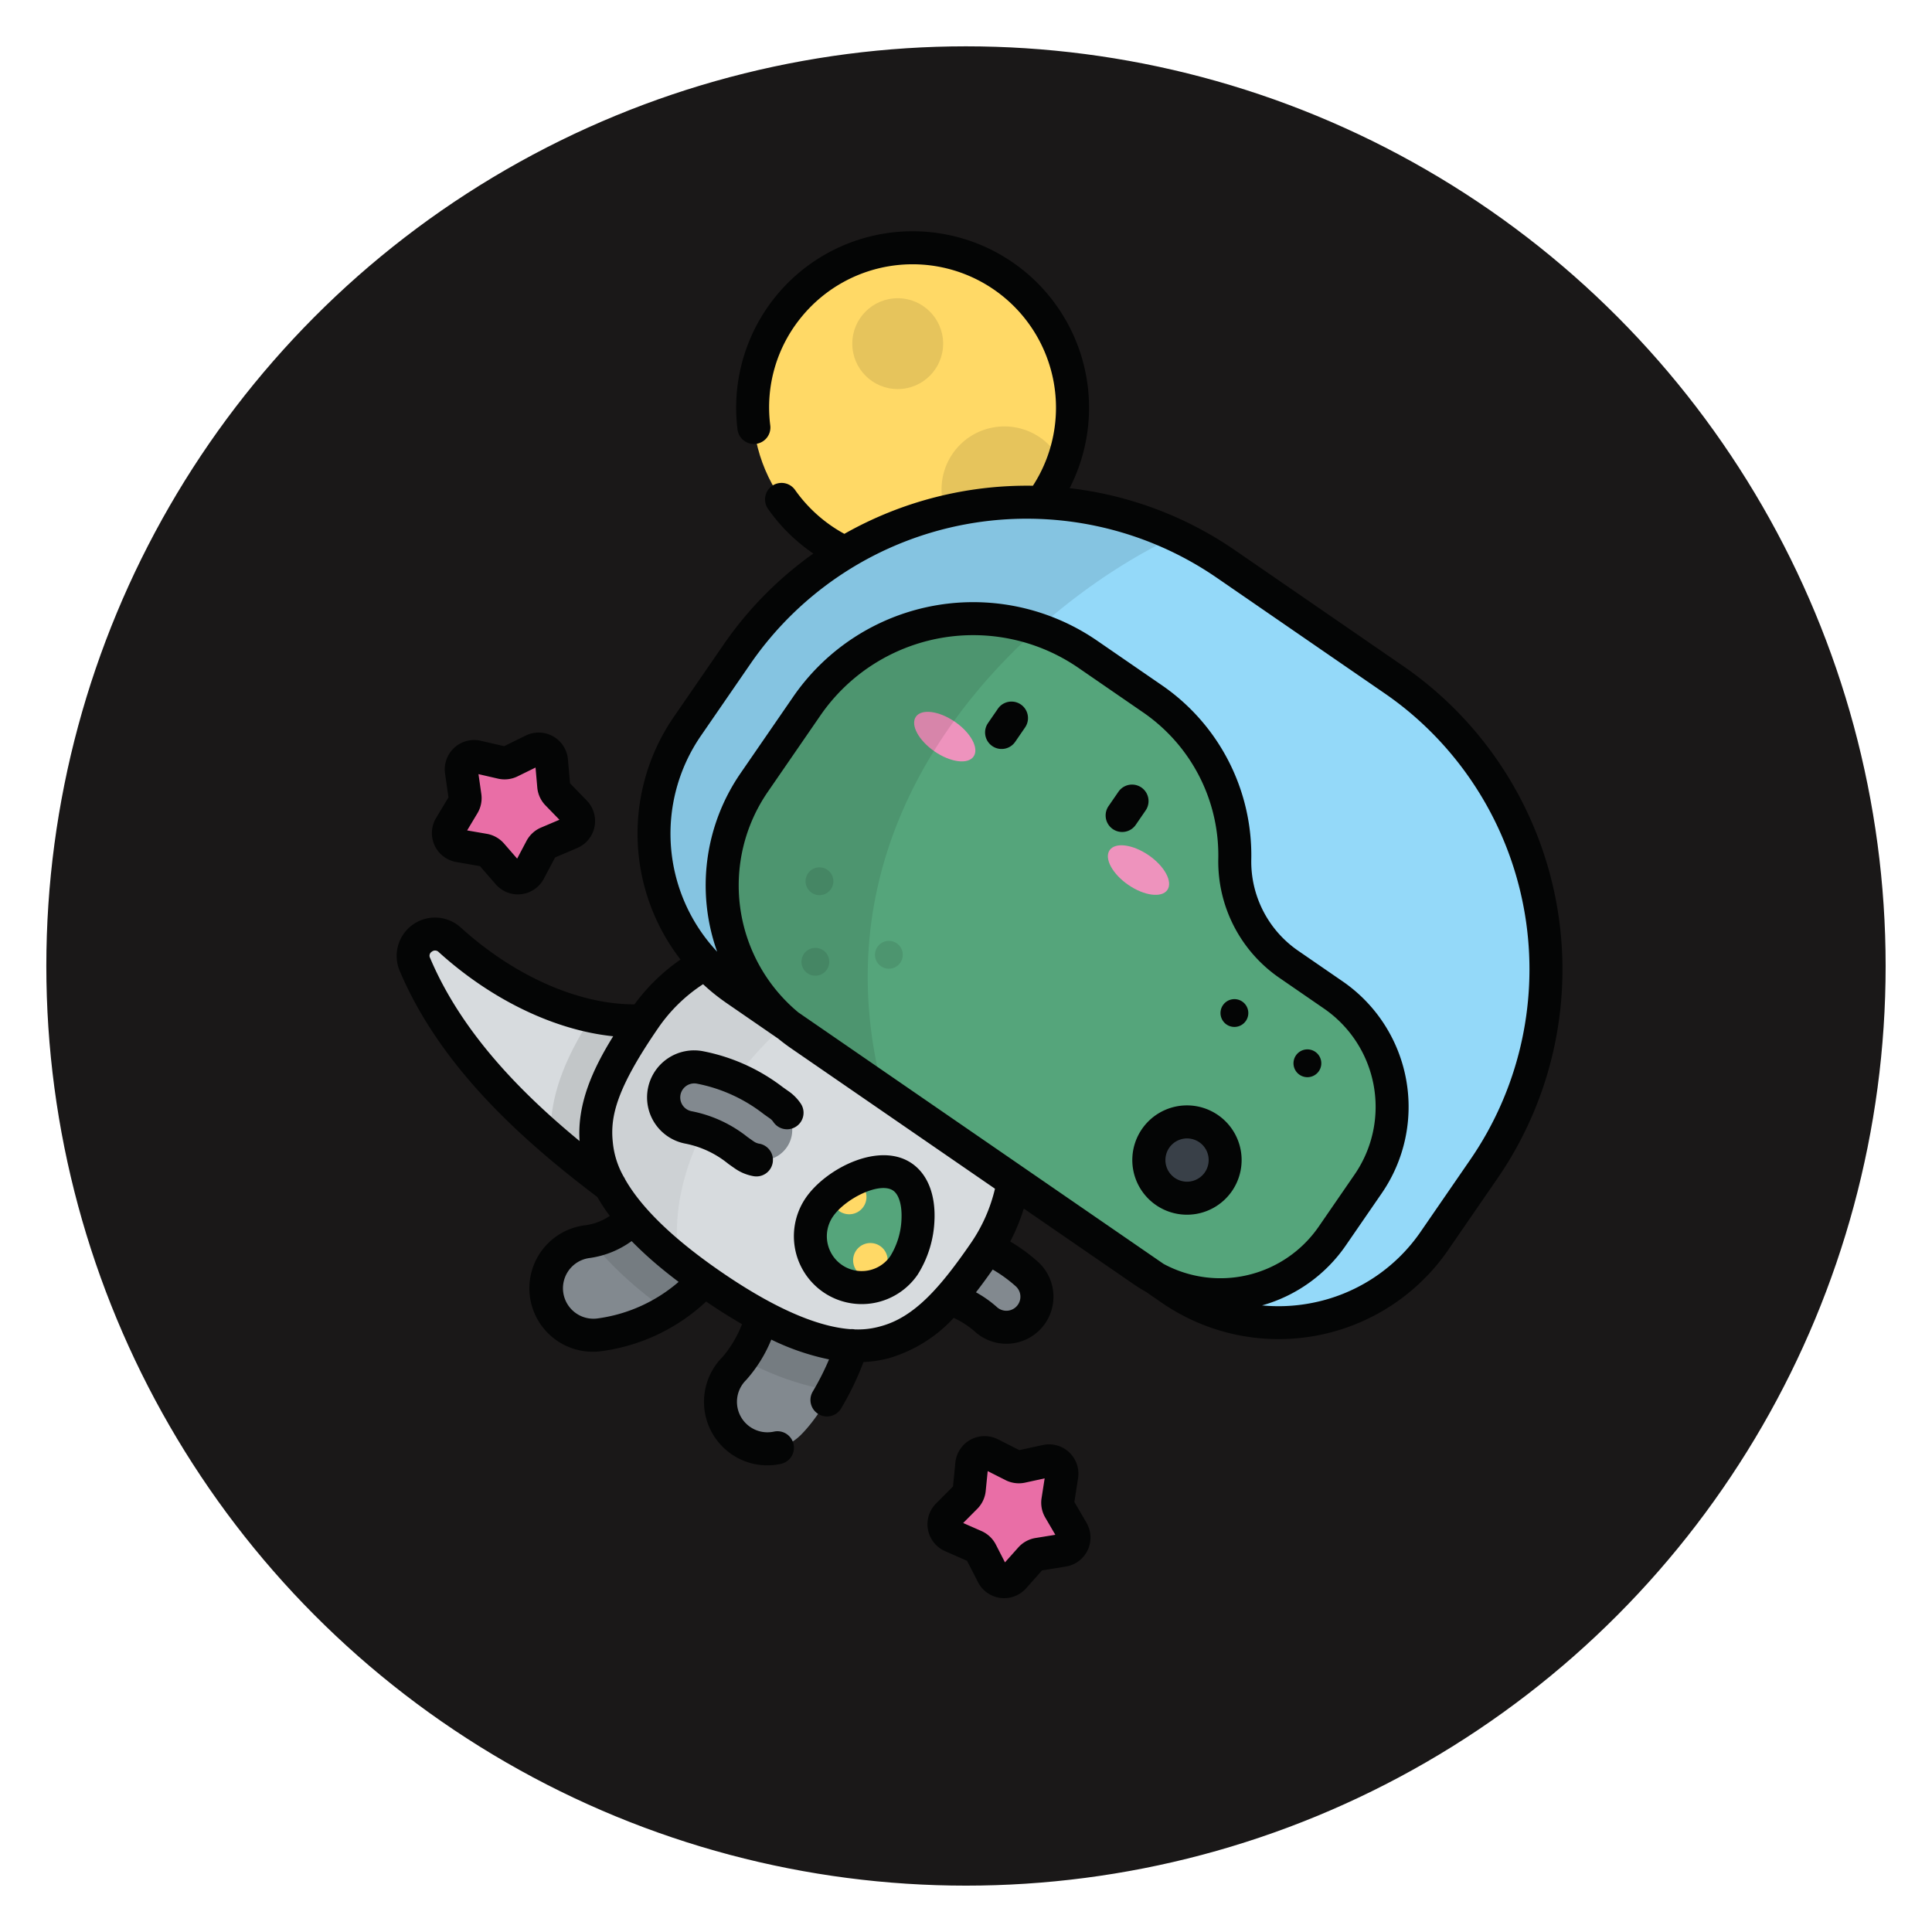 <svg xmlns="http://www.w3.org/2000/svg" xmlns:xlink="http://www.w3.org/1999/xlink" width="375.215" height="375.215" viewBox="0 0 375.215 375.215">
  <defs>
    <filter id="Ellipse_1" x="0" y="0" width="375.215" height="375.215" filterUnits="userSpaceOnUse">
      <feOffset dy="3" input="SourceAlpha"/>
      <feGaussianBlur stdDeviation="3" result="blur"/>
      <feFlood flood-opacity="0.161"/>
      <feComposite operator="in" in2="blur"/>
      <feComposite in="SourceGraphic"/>
    </filter>
  </defs>
  <g id="Group_14" data-name="Group 14" transform="translate(-73.693 -76.693)">
    <g transform="matrix(1, 0, 0, 1, 73.69, 76.69)" filter="url(#Ellipse_1)">
      <circle id="Ellipse_1-2" data-name="Ellipse 1" cx="178.107" cy="178.107" r="178.107" transform="translate(9.5 6.5)" fill="#1a1818" stroke="#1a1818" stroke-miterlimit="10" stroke-width="1"/>
    </g>
    <g id="Group_13" data-name="Group 13" transform="translate(150.703 121.613)">
      <circle id="Ellipse_2" data-name="Ellipse 2" cx="2.352" cy="2.352" r="2.352" transform="translate(133.351 74.331)" fill="#1a1818" stroke="#fff" stroke-miterlimit="10" stroke-width="1"/>
      <circle id="Ellipse_3" data-name="Ellipse 3" cx="2.352" cy="2.352" r="2.352" transform="translate(120.074 63.368)" fill="#1a1818" stroke="#fff" stroke-miterlimit="10" stroke-width="1"/>
      <circle id="Ellipse_4" data-name="Ellipse 4" cx="31.061" cy="31.061" r="31.061" transform="translate(69.169 3.192)" fill="#ffd966"/>
      <g id="Group_7" data-name="Group 7" transform="translate(88.513 12.999)" opacity="0.1">
        <circle id="Ellipse_5" data-name="Ellipse 5" cx="8.822" cy="8.822" r="8.822" fill="#040505"/>
        <path id="Path_1" data-name="Path 1" d="M491.683,266.224a12.219,12.219,0,0,0,5.932,19.484,31.1,31.1,0,0,0,14.7-16.541,12.211,12.211,0,0,0-20.631-2.942Z" transform="translate(-471.552 -236.89)" fill="#040505"/>
      </g>
      <path id="Path_2" data-name="Path 2" d="M482.141,640.418a5.931,5.931,0,0,1,5.683-10.19l.153.052a35.111,35.111,0,0,1,12.385,6.948,5.93,5.93,0,1,1-7.962,8.791,23.429,23.429,0,0,0-8.217-4.5l-.172-.058A5.933,5.933,0,0,1,482.141,640.418Z" transform="translate(-377.941 -434.711)" fill="#82898f"/>
      <path id="Path_3" data-name="Path 3" d="M306.541,555.347c-21.921-15.093-47.147-32.462-57.5-56.968a4.241,4.241,0,0,1,6.787-4.753c13.281,12.022,28.128,16.758,39.285,15.55Z" transform="translate(-245.478 -356.011)" fill="#d7dbde"/>
      <path id="Path_4" data-name="Path 4" d="M319.233,529.859c-4.576,7.169-8.313,14.9-8,23.678,9.851,8.57,20.847,16.141,31.117,23.212l-11.425-46.171A37.457,37.457,0,0,1,319.233,529.859Z" transform="translate(-281.289 -377.413)" fill="#040505" opacity="0.1" style="isolation: isolate"/>
      <g id="Group_8" data-name="Group 8" transform="translate(29.118 177.718)">
        <path id="Path_5" data-name="Path 5" d="M312.637,623.586a9.123,9.123,0,0,1,4.75-16.1A16.154,16.154,0,0,0,326.3,602.9c2.684-2.58,3.742-5.045,3.833-5.834a9.123,9.123,0,1,1,18.124,2.106c-1.286,11.064-13.406,24.643-28.745,26.437A9.1,9.1,0,0,1,312.637,623.586Z" transform="translate(-309.323 -588.999)" fill="#82898f"/>
        <path id="Path_6" data-name="Path 6" d="M391.743,669.1a9.243,9.243,0,0,1-.7-.64,9.123,9.123,0,0,1,.1-12.9c3.142-3.095,6.532-11.744,6.484-14.535a9.123,9.123,0,0,1,17.739-4.262c2.466,9.49-5.109,25.579-11.418,31.795A9.125,9.125,0,0,1,391.743,669.1Zm5.96-27.756,0,.006Z" transform="translate(-354.622 -612.441)" fill="#82898f"/>
      </g>
      <path id="Path_7" data-name="Path 7" d="M421,636.762a9.123,9.123,0,0,0-17.739,4.262c.04,2.354-2.365,8.873-5,12.715a54.764,54.764,0,0,0,17.493,6.181C419.75,652.568,422.659,643.164,421,636.762Z" transform="translate(-331.134 -434.723)" fill="#040505" opacity="0.1" style="isolation: isolate"/>
      <path id="Path_8" data-name="Path 8" d="M351.827,589.061a9.123,9.123,0,0,0-10.115,8.009c-.092.789-1.149,3.254-3.833,5.834a16.523,16.523,0,0,1-8.329,4.5,68.54,68.54,0,0,0,9.858,9.8c1.492,1.232,3.107,2.487,4.822,3.75,8.686-5.333,14.721-14.152,15.607-21.778A9.123,9.123,0,0,0,351.827,589.061Z" transform="translate(-291.788 -411.281)" fill="#040505" opacity="0.1" style="isolation: isolate"/>
      <path id="Path_9" data-name="Path 9" d="M407.229,555.752c-11.616,16.871-22.313,27.5-53.016,6.362s-24.589-34.925-12.972-51.8,35.8-20.377,54.027-7.831S418.845,538.88,407.229,555.752Z" transform="translate(-293.049 -357.428)" fill="#d7dbde"/>
      <path id="Path_10" data-name="Path 10" d="M447.435,618.674a9.972,9.972,0,0,1-16.427-11.311c3.124-4.536,11.6-8.975,16.136-5.851S450.558,614.137,447.435,618.674Z" transform="translate(-348.885 -417.848)" fill="#55a57b"/>
      <g id="Group_9" data-name="Group 9" transform="translate(84.558 184.25)">
        <circle id="Ellipse_6" data-name="Ellipse 6" cx="3.355" cy="3.355" r="3.355" transform="translate(4.116 12.238)" fill="#ffd966"/>
        <path id="Path_11" data-name="Path 11" d="M444.318,604.822a3.349,3.349,0,0,0-1.309-.536,19.726,19.726,0,0,0-3.862,2.553,3.354,3.354,0,1,0,5.171-2.017Z" transform="translate(-439.063 -604.286)" fill="#ffd966"/>
      </g>
      <path id="Path_12" data-name="Path 12" d="M388.628,498.729c-17.092-7.774-37.133-3.3-47.383,11.592-10.756,15.622-16.789,28.6,6.75,47.218C343.871,534.209,366.281,507.331,388.628,498.729Z" transform="translate(-293.053 -357.431)" fill="#040505" opacity="0.05" style="isolation: isolate"/>
      <path id="Path_13" data-name="Path 13" d="M458.679,449.05l-84.592-58.243a36.731,36.731,0,0,1-9.424-51.084l9.645-14.009A68.283,68.283,0,0,1,469.272,308.2l32.618,22.458a68.282,68.282,0,0,1,17.518,94.964l-9.645,14.009A36.732,36.732,0,0,1,458.679,449.05Z" transform="translate(-308.186 -243.569)" fill="#94d9f9"/>
      <path id="Path_14" data-name="Path 14" d="M488.719,395.834h0a36.945,36.945,0,0,0-15.987-31.121l-12.556-8.645A39.243,39.243,0,0,0,405.6,366.136L395.366,381a35.22,35.22,0,0,0,9.036,48.982l66.56,45.828a26.384,26.384,0,0,0,36.694-6.769l6.964-10.114a26.384,26.384,0,0,0-6.769-36.694l-8.622-5.937A24.288,24.288,0,0,1,488.719,395.834Z" transform="translate(-325.922 -273.919)" fill="#55a57b"/>
      <circle id="Ellipse_7" data-name="Ellipse 7" cx="7.409" cy="7.409" r="7.409" transform="translate(146.105 172.965)" fill="#394048"/>
      <g id="Group_10" data-name="Group 10" transform="translate(78.641 123.528)" opacity="0.1">
        <circle id="Ellipse_8" data-name="Ellipse 8" cx="2.701" cy="2.701" r="2.701" transform="translate(0.796)" fill="#040505"/>
        <circle id="Ellipse_9" data-name="Ellipse 9" cx="2.701" cy="2.701" r="2.701" transform="translate(14.276 14.284)" fill="#040505"/>
        <circle id="Ellipse_10" data-name="Ellipse 10" cx="2.701" cy="2.701" r="2.701" transform="translate(0 15.641)" fill="#040505"/>
      </g>
      <g id="Group_11" data-name="Group 11" transform="translate(98.883 91.401)">
        <ellipse id="Ellipse_11" data-name="Ellipse 11" cx="3.492" cy="6.807" rx="3.492" ry="6.807" transform="translate(0 5.753) rotate(-55.454)" fill="#ee93bd"/>
        <ellipse id="Ellipse_12" data-name="Ellipse 12" cx="3.492" cy="6.807" rx="3.492" ry="6.807" transform="translate(37.628 31.672) rotate(-55.454)" fill="#ee93bd"/>
      </g>
      <path id="Path_15" data-name="Path 15" d="M364.783,563.395A5.931,5.931,0,0,1,369.7,553a33.7,33.7,0,0,1,14.194,6.44c.381.272.752.537,1.121.79A5.93,5.93,0,0,1,378.291,570c-.42-.289-.844-.591-1.278-.9a22.105,22.105,0,0,0-9.605-4.462A5.906,5.906,0,0,1,364.783,563.395Z" transform="translate(-310.73 -390.6)" fill="#82898f"/>
      <path id="Path_16" data-name="Path 16" d="M459.712,302.694a68.3,68.3,0,0,0-85.4,23.025l-9.645,14.009a36.731,36.731,0,0,0,9.424,51.084l28.543,19.653C387.683,353.557,433.288,314.848,459.712,302.694Z" transform="translate(-308.186 -243.574)" fill="#040505" opacity="0.1" style="isolation: isolate"/>
      <g id="Group_12" data-name="Group 12" transform="translate(10.074 100.555)">
        <path id="Path_17" data-name="Path 17" d="M495.99,746.353l-4.5-1.977a2.5,2.5,0,0,1-.767-4.053l3.468-3.485a2.506,2.506,0,0,0,.715-1.515l.489-4.893a2.5,2.5,0,0,1,3.617-1.982l4.386,2.221a2.5,2.5,0,0,0,1.662.212l4.8-1.047a2.5,2.5,0,0,1,3,2.828l-.757,4.859a2.5,2.5,0,0,0,.312,1.646l2.48,4.245a2.5,2.5,0,0,1-1.761,3.73l-4.854.782a2.5,2.5,0,0,0-1.47.8l-3.271,3.671a2.5,2.5,0,0,1-4.092-.522l-2.243-4.376A2.5,2.5,0,0,0,495.99,746.353Z" transform="translate(-393.746 -591.541)" fill="#e96ea6" stroke="#000" stroke-miterlimit="10" stroke-width="1"/>
        <path id="Path_18" data-name="Path 18" d="M271.677,428.045l-4.845-.84a2.5,2.5,0,0,1-1.717-3.751l2.531-4.215a2.5,2.5,0,0,0,.332-1.643l-.7-4.867a2.5,2.5,0,0,1,3.036-2.792l4.791,1.1a2.5,2.5,0,0,0,1.664-.192l4.413-2.168a2.5,2.5,0,0,1,3.594,2.025l.43,4.9a2.5,2.5,0,0,0,.7,1.523l3.426,3.527a2.5,2.5,0,0,1-.816,4.044l-4.526,1.922a2.5,2.5,0,0,0-1.234,1.134l-2.3,4.348a2.5,2.5,0,0,1-4.1.474l-3.227-3.71A2.5,2.5,0,0,0,271.677,428.045Z" transform="translate(-264.756 -408.423)" fill="#e96ea6"/>
      </g>
      <path id="Path_19" data-name="Path 19" d="M260.443,299.916a5.7,5.7,0,0,0,9.35-1.08l2.179-4.127,4.294-1.825a5.705,5.705,0,0,0,1.862-9.227l-3.251-3.347-.408-4.648a5.706,5.706,0,0,0-8.2-4.622l-4.188,2.058-4.547-1.049a5.706,5.706,0,0,0-6.929,6.37l.663,4.619-2.4,4a5.7,5.7,0,0,0,3.917,8.558l4.6.8Zm-2.818-3.478h0Zm1.1-6.315-3.832-.664,2-3.333a5.723,5.723,0,0,0,.756-3.748l-.552-3.85,3.789.874a5.716,5.716,0,0,0,3.8-.439l3.491-1.715.34,3.874a5.72,5.72,0,0,0,1.591,3.477l2.71,2.79-3.58,1.521a5.722,5.722,0,0,0-2.815,2.587l-1.816,3.439L262.054,292A5.724,5.724,0,0,0,258.723,290.123Zm116.455,133.79-2.354-4.029.718-4.611a5.705,5.705,0,0,0-6.852-6.452l-4.559.994-4.163-2.108a5.706,5.706,0,0,0-8.255,4.523l-.464,4.643-3.292,3.309a5.706,5.706,0,0,0,1.751,9.248l4.273,1.876,2.129,4.153a5.705,5.705,0,0,0,9.336,1.193l3.1-3.484,4.607-.742a5.7,5.7,0,0,0,4.019-8.511Zm-9.892,2.964a5.725,5.725,0,0,0-3.353,1.837l-2.587,2.9-1.774-3.461a5.725,5.725,0,0,0-2.784-2.621l-3.561-1.564,2.742-2.756a5.723,5.723,0,0,0,1.634-3.458l.387-3.869,3.47,1.757a5.717,5.717,0,0,0,3.792.485l3.8-.829-.6,3.844a5.72,5.72,0,0,0,.711,3.755l1.962,3.358Zm51.264-89.968a2.7,2.7,0,1,0-.693-3.756A2.7,2.7,0,0,0,416.55,336.909Zm-10.421-10.453a2.7,2.7,0,1,0-3.756.693A2.7,2.7,0,0,0,406.129,326.455Zm-94.5,23.847a2.69,2.69,0,0,1-1.068-.439c-.406-.28-.817-.572-1.237-.872a25.1,25.1,0,0,0-10.845-5,2.684,2.684,0,0,1-1.205-.568,2.726,2.726,0,0,1,2.259-4.78,30.5,30.5,0,0,1,12.96,5.908c.393.281.778.555,1.157.816a2.731,2.731,0,0,1,.715.719,3.2,3.2,0,0,0,5.314-3.584,9.079,9.079,0,0,0-2.393-2.413c-.353-.243-.708-.5-1.078-.76a37.005,37.005,0,0,0-15.435-6.975,9.135,9.135,0,1,0-3.533,17.925,18.956,18.956,0,0,1,8.365,3.927c.448.319.885.63,1.321.93a9.064,9.064,0,0,0,3.594,1.473,3.2,3.2,0,1,0,1.11-6.313ZM445.4,370.978l9.645-14.008a71.572,71.572,0,0,0-18.34-99.421L404.085,235.09a71.046,71.046,0,0,0-32.179-12.1,34.267,34.267,0,1,0-64.5-11.386,3.2,3.2,0,1,0,6.36-.794,27.608,27.608,0,0,1,6.163-21.191,27.856,27.856,0,0,1,44.845,32.9,71.979,71.979,0,0,0-36.619,9.343,28.241,28.241,0,0,1-9.575-8.527,3.2,3.2,0,0,0-5.249,3.679,34.362,34.362,0,0,0,6.258,6.765q1.23,1.015,2.544,1.91a71.158,71.158,0,0,0-17.475,17.739l-9.644,14.009a40,40,0,0,0,1.323,47.1,37.5,37.5,0,0,0-8.943,8.7c-10.808.029-23.289-5.458-33.715-14.9a7.445,7.445,0,0,0-11.89,8.375c6.629,15.7,18.895,28.136,30.631,37.827,2.639,2.179,5.247,4.214,7.763,6.121a36.056,36.056,0,0,0,2.426,3.668,11.2,11.2,0,0,1-4.624,1.795,12.328,12.328,0,1,0,2.865,24.488,36.932,36.932,0,0,0,20.461-9.653q3.619,2.456,6.969,4.392a22.274,22.274,0,0,1-3.716,6.3,12.343,12.343,0,0,0-.129,17.436,12.476,12.476,0,0,0,.94.861,12.254,12.254,0,0,0,10.464,2.533,3.2,3.2,0,0,0-1.359-6.264,5.919,5.919,0,0,1-5.417-10,27.059,27.059,0,0,0,4.9-7.868,46.989,46.989,0,0,0,11.217,3.845,51.394,51.394,0,0,1-3.157,6.237,3.2,3.2,0,1,0,5.505,3.282,57.941,57.941,0,0,0,4.346-9.005,23.45,23.45,0,0,0,4.957-.756,27.709,27.709,0,0,0,12.565-7.821,16.854,16.854,0,0,1,4.087,2.649,9.135,9.135,0,1,0,12.264-13.542,33.3,33.3,0,0,0-5.38-3.938A37.364,37.364,0,0,0,363,362.9l21.4,14.732c.767.528,1.552,1.01,2.349,1.456l3.1,2.137A39.981,39.981,0,0,0,445.4,370.978ZM361.45,378a2.725,2.725,0,0,1-3.661,4.038,22.189,22.189,0,0,0-4.073-2.876c1.12-1.438,2.2-2.923,3.247-4.42A26.974,26.974,0,0,1,361.45,378ZM247.7,314.225a.911.911,0,0,1,.339-1.216.984.984,0,0,1,1.344.086c10.3,9.326,22.577,15.178,33.878,16.341-3.947,6.349-7.016,13.089-6.529,20.35C265.535,340.568,253.86,328.813,247.7,314.225Zm32.412,70.027a5.918,5.918,0,0,1-1.375-11.756,18.132,18.132,0,0,0,8.1-3.277,73.117,73.117,0,0,0,5.741,5.25c1.07.884,2.205,1.774,3.389,2.669A30.228,30.228,0,0,1,280.111,384.251Zm55.074,1.514a16.006,16.006,0,0,1-5,.6,3.185,3.185,0,0,0-.826-.042c-4.9-.355-12.838-2.666-25.194-11.173-10.925-7.521-16.091-13.546-18.578-17.916a3.161,3.161,0,0,0-.293-.528,16.8,16.8,0,0,1-2.115-6.748c-.522-4.992.774-10.438,8.835-22.147a31.229,31.229,0,0,1,8.7-8.488c.567.526,1.145,1.044,1.748,1.541q1.342,1.108,2.8,2.117L315.31,329.9c.811.662,1.655,1.3,2.532,1.905l39.563,27.24a31.227,31.227,0,0,1-4.685,10.567C346.745,378.29,341.726,384.02,335.185,385.765Zm54.964-12.122L319.21,324.8a32.051,32.051,0,0,1-5.945-42.8L323.5,267.138a36.037,36.037,0,0,1,50.12-9.246l12.556,8.645q1.232.847,2.372,1.79a33.649,33.649,0,0,1,12.228,26.631,27.428,27.428,0,0,0,11.9,23.159l8.622,5.937a23.18,23.18,0,0,1,5.947,32.237l-6.964,10.115A23.212,23.212,0,0,1,390.149,373.643Zm28.437,7.657a33.668,33.668,0,0,1-9.311.407,29.454,29.454,0,0,0,16.28-11.667l6.963-10.114a29.59,29.59,0,0,0-7.591-41.151l-8.622-5.937a21.026,21.026,0,0,1-9.124-17.76h0a40.054,40.054,0,0,0-17.373-33.82l-12.557-8.645a42.447,42.447,0,0,0-59.034,10.89l-10.232,14.861a38.391,38.391,0,0,0-4.537,34.652,33.532,33.532,0,0,1-3.151-41.942l9.645-14.008a65.151,65.151,0,0,1,90.506-16.7l32.617,22.458q2.382,1.639,4.57,3.449a65.169,65.169,0,0,1,12.126,87.058l-9.645,14.008A33.309,33.309,0,0,1,418.586,381.3ZM405.13,351.552a10.614,10.614,0,1,0-17.2,10.105q.357.295.745.563a10.613,10.613,0,0,0,16.456-10.668Zm-9.674,6.06a4.2,4.2,0,1,1,1.621-7.6q.154.105.3.223a4.2,4.2,0,0,1-1.916,7.374Zm-8.791-72.031a3.2,3.2,0,0,0-5.279-3.635l-1.924,2.794a3.206,3.206,0,0,0,.6,4.287q.108.089.226.171a3.205,3.205,0,0,0,4.457-.822Zm-41,79.337c.153-4.9-1.416-8.735-4.4-10.79-6.3-4.335-16.671.977-20.593,6.673a13.194,13.194,0,0,0,2.455,17.628q.444.366.925.7a13.176,13.176,0,0,0,18.326-3.38A21.287,21.287,0,0,0,345.662,364.918Zm-12.917,10.011a6.767,6.767,0,0,1-6.8-10.493c2.411-3.5,9.1-6.808,11.679-5.029.052.035.1.074.151.114,1.007.831,1.557,2.75,1.481,5.2a14.781,14.781,0,0,1-2.163,7.393h0A6.72,6.72,0,0,1,332.745,374.929Zm30.505-105.47a3.2,3.2,0,0,0-5.279-3.635l-1.924,2.793a3.205,3.205,0,0,0,.6,4.287q.108.089.226.171a3.2,3.2,0,0,0,4.457-.822Z" transform="translate(-241.181 -173.103)" fill="#040505"/>
    </g>
  </g>
</svg>
